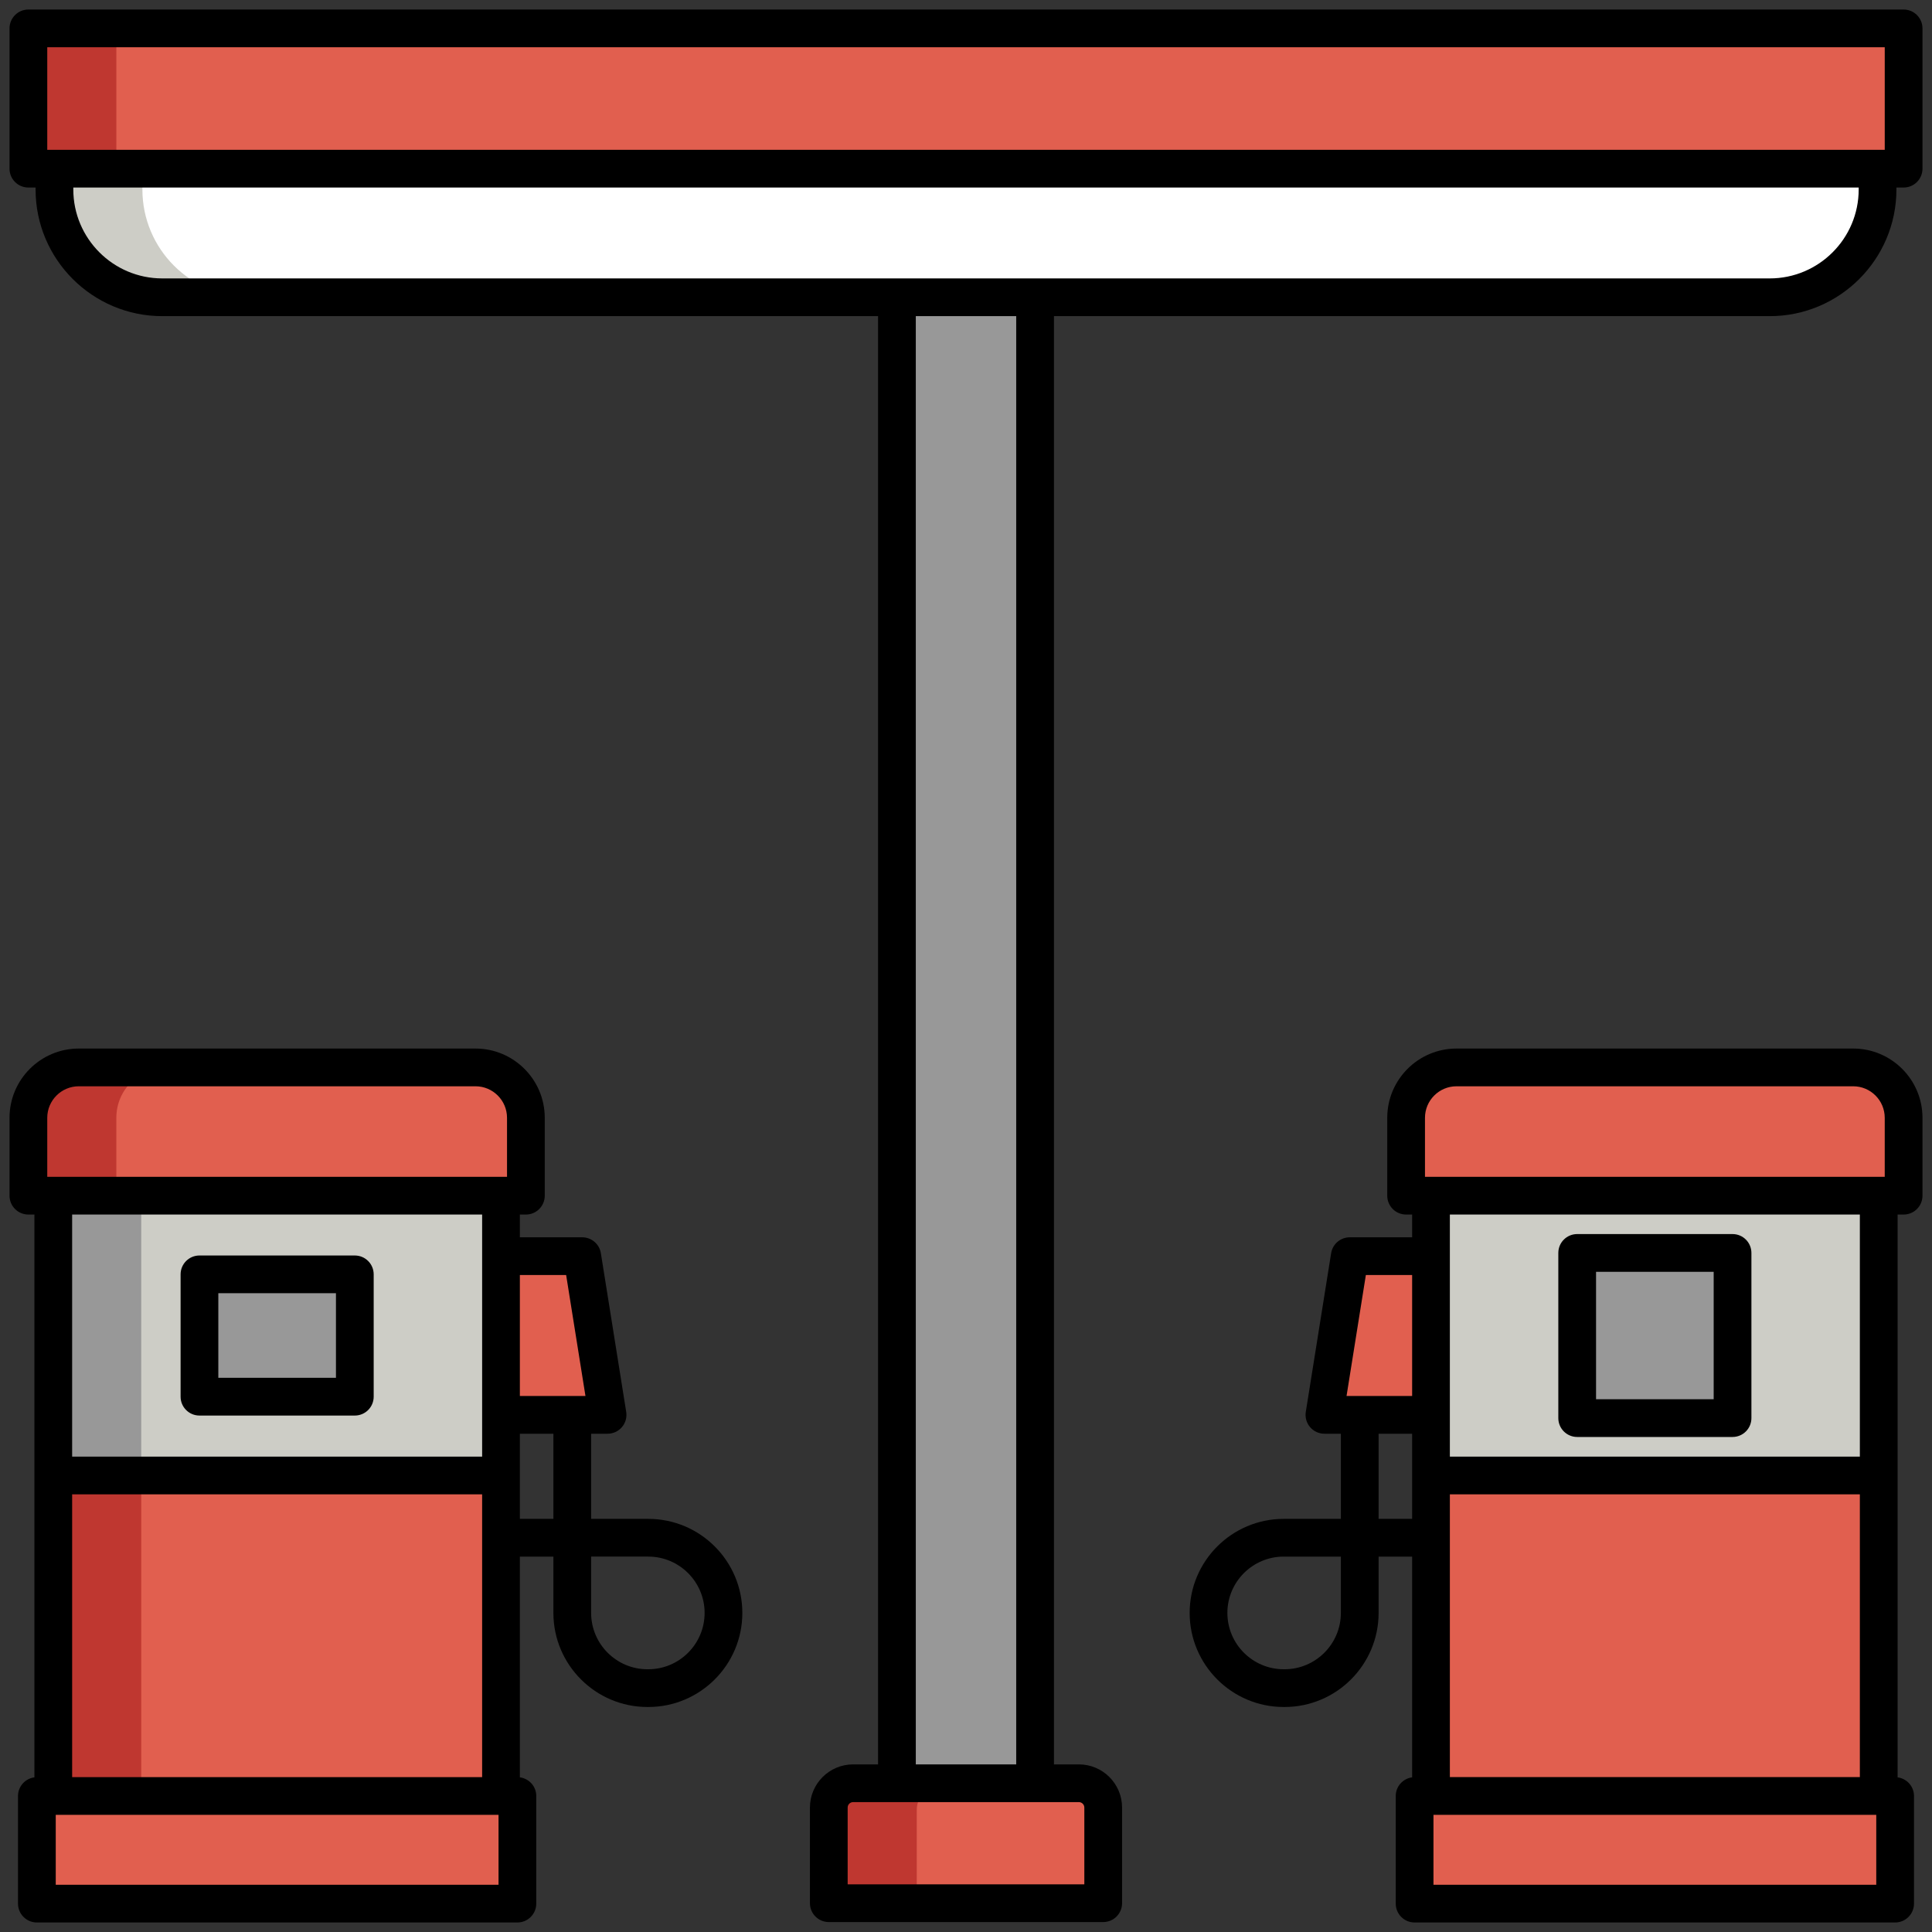 <svg enable-background="new 0 0 512 512" height="512" viewBox="0 0 512 512" width="512" xmlns="http://www.w3.org/2000/svg"><rect x="0" y="0" width="512" height="512" fill="#333333" stroke="none"/><g id="Layer_2"><g><path d="m7.524 7.524h496.952v37.176h-496.952z" fill="#e15f4f"/><path d="m468.997 78.782h-425.994c-15.781 0-28.575-12.793-28.575-28.575v-5.507h483.143v5.507c0 15.782-12.793 28.575-28.574 28.575z" fill="#fff"/><path d="m237.695 78.672h36.609v411.885h-36.609z" fill="#989898"/><path d="m292.36 504.366h-72.72v-25.343c0-3.559 2.885-6.443 6.443-6.443h59.832c3.559 0 6.443 2.885 6.443 6.443v25.343z" fill="#e15f4f"/><path d="m250.076 472.58h-23.309c-3.936 0-7.127 3.191-7.127 7.127v24.66h23.309v-24.66c0-3.937 3.191-7.127 7.127-7.127z" fill="#bf3730"/><g><path d="m139.365 316.869h-131.841v-20.639c0-7.376 5.979-13.355 13.355-13.355h105.131c7.376 0 13.355 5.979 13.355 13.355z" fill="#e15f4f"/><path d="m139.365 316.869h-131.841v-20.639c0-7.376 5.979-13.355 13.355-13.355h105.131c7.376 0 13.355 5.979 13.355 13.355z" fill="#e15f4f"/><path d="m44.187 282.875h-23.308c-7.376 0-13.355 5.979-13.355 13.355v20.639h23.309v-20.639c-.001-7.376 5.979-13.355 13.354-13.355z" fill="#bf3730"/><path d="m14.119 316.838h118.651v74.177h-118.651z" fill="#cdcdc6"/><path d="m14.119 316.838h23.309v74.177h-23.309z" fill="#989898"/><path d="m14.119 391.016h118.651v84.935h-118.651z" fill="#e15f4f"/><path d="m14.119 391.016h23.309v84.935h-23.309z" fill="#bf3730"/><path d="m9.773 475.951h127.344v28.525h-127.344z" fill="#e15f4f"/><path d="m52.859 337.718h41.172v32.418h-41.172z" fill="#989898"/><path d="m161.014 374.954h-28.244v-42.055h21.529z" fill="#e15f4f"/></g><g><path d="m372.635 316.869h131.841v-20.639c0-7.376-5.979-13.355-13.355-13.355h-105.131c-7.376 0-13.355 5.979-13.355 13.355z" fill="#e15f4f"/><path d="m379.23 316.838h118.651v74.177h-118.651z" fill="#cdcdc6" transform="matrix(-1 0 0 -1 877.111 707.854)"/><path d="m379.23 391.016h118.651v84.935h-118.651z" fill="#e15f4f" transform="matrix(-1 0 0 -1 877.111 866.967)"/><path d="m374.883 475.951h127.344v28.525h-127.344z" fill="#e15f4f" transform="matrix(-1 0 0 -1 877.111 980.427)"/><path d="m417.97 332.04h41.172v43.774h-41.172z" fill="#989898" transform="matrix(-1 0 0 -1 877.111 707.854)"/><path d="m350.986 374.954h28.244v-42.055h-21.529z" fill="#e15f4f"/></g><path d="m7.524 7.524h23.309v37.176h-23.309z" fill="#bf3730"/><path d="m37.737 50.207v-5.507h-23.308v5.507c0 15.781 12.793 28.575 28.575 28.575h23.309c-15.783 0-28.576-12.794-28.576-28.575z" fill="#cdcdc6"/><g><path d="m52.859 375.136h41.171c2.761 0 5-2.238 5-5v-32.418c0-2.762-2.239-5-5-5h-41.171c-2.761 0-5 2.238-5 5v32.418c0 2.761 2.239 5 5 5zm5-32.418h31.171v22.418h-31.171z"/><path d="m171.803 402.516h-15.146v-22.562h4.357c1.464 0 2.854-.642 3.804-1.755.95-1.114 1.364-2.588 1.133-4.033l-6.715-42.055c-.388-2.427-2.48-4.212-4.938-4.212h-16.528v-6.03h1.595c2.761 0 5-2.238 5-5v-20.64c0-10.121-8.234-18.354-18.355-18.354h-105.131c-10.121 0-18.355 8.233-18.355 18.354v20.64c0 2.762 2.239 5 5 5h1.595v149.148c-2.449.323-4.347 2.396-4.347 4.934v28.525c0 2.762 2.239 5 5 5h127.344c2.761 0 5-2.238 5-5v-28.525c0-2.538-1.897-4.611-4.347-4.934v-58.501h8.887v14.927c0 13.745 11.182 24.927 24.926 24.927h.22c13.745 0 24.927-11.182 24.927-24.927s-11.181-24.927-24.926-24.927zm-21.769-64.617 5.119 32.055h-17.383v-32.055zm-130.915 58.117h108.651v74.936h-108.651zm-6.595-99.787c0-4.606 3.748-8.354 8.355-8.354h105.131c4.607 0 8.355 3.748 8.355 8.354v15.64h-121.841zm115.246 25.64v64.146h-108.651v-64.146zm4.347 177.608h-117.345v-18.525h117.344v18.525zm5.653-96.961v-22.562h8.887v22.562zm34.033 39.853h-.22c-8.23 0-14.926-6.696-14.926-14.927v-14.927h15.146c8.23 0 14.927 6.696 14.927 14.927s-6.696 14.927-14.927 14.927z"/><path d="m491.121 277.875h-105.132c-10.121 0-18.354 8.233-18.354 18.354v20.64c0 2.762 2.238 5 5 5h1.595v6.03h-16.528c-2.457 0-4.55 1.785-4.938 4.212l-6.716 42.055c-.23 1.445.184 2.919 1.134 4.033.949 1.113 2.34 1.755 3.804 1.755h4.358v22.562h-15.147c-13.744 0-24.926 11.182-24.926 24.927s11.182 24.927 24.926 24.927h.221c13.745 0 24.927-11.182 24.927-24.927v-14.927h8.886v58.501c-2.449.323-4.346 2.396-4.346 4.934v28.525c0 2.762 2.238 5 5 5h127.344c2.762 0 5-2.238 5-5v-28.525c0-2.538-1.897-4.611-4.347-4.934v-149.148h1.595c2.762 0 5-2.238 5-5v-20.64c-.001-10.121-8.235-18.354-18.356-18.354zm-135.777 149.567c0 8.23-6.696 14.927-14.927 14.927h-.221c-8.23 0-14.926-6.696-14.926-14.927s6.695-14.927 14.926-14.927h15.147v14.927zm22.291-131.213c0-4.606 3.748-8.354 8.354-8.354h105.132c4.606 0 8.354 3.748 8.354 8.354v15.64h-121.84zm115.246 174.722h-108.652v-74.936h108.651v74.936zm-130.915-133.052h12.264v32.055h-17.383zm3.378 64.617v-22.562h8.886v22.562zm131.884 96.961h-117.344v-18.525h117.344zm-4.347-113.461h-108.652v-64.146h108.651v64.146z"/><path d="m417.97 380.813h41.172c2.762 0 5-2.238 5-5v-43.773c0-2.762-2.238-5-5-5h-41.172c-2.762 0-5 2.238-5 5v43.773c0 2.762 2.238 5 5 5zm5-43.773h31.172v33.773h-31.172z"/><path d="m504.476 2.524h-496.952c-2.761 0-5 2.238-5 5v37.176c0 2.762 2.239 5 5 5h1.905v.508c0 18.513 15.062 33.574 33.575 33.574h189.692v383.798h-6.611c-6.31 0-11.443 5.134-11.443 11.443v25.343c0 2.762 2.239 5 5 5h72.719c2.762 0 5-2.238 5-5v-25.343c0-6.31-5.134-11.443-11.443-11.443h-6.611v-383.798h189.692c18.513 0 33.574-15.062 33.574-33.574v-.508h1.904c2.762 0 5-2.238 5-5v-37.176c-.001-2.761-2.24-5-5.001-5zm-491.952 10h486.952v27.176h-486.952zm274.835 466.499v20.343h-62.719v-20.343c0-.796.647-1.443 1.443-1.443h59.832c.797 0 1.444.648 1.444 1.443zm-18.054-11.443h-26.609v-383.798h26.609zm223.266-417.372c0 12.999-10.575 23.574-23.574 23.574h-425.994c-12.999 0-23.575-10.575-23.575-23.574v-.508h473.143z"/></g></g></g></svg>